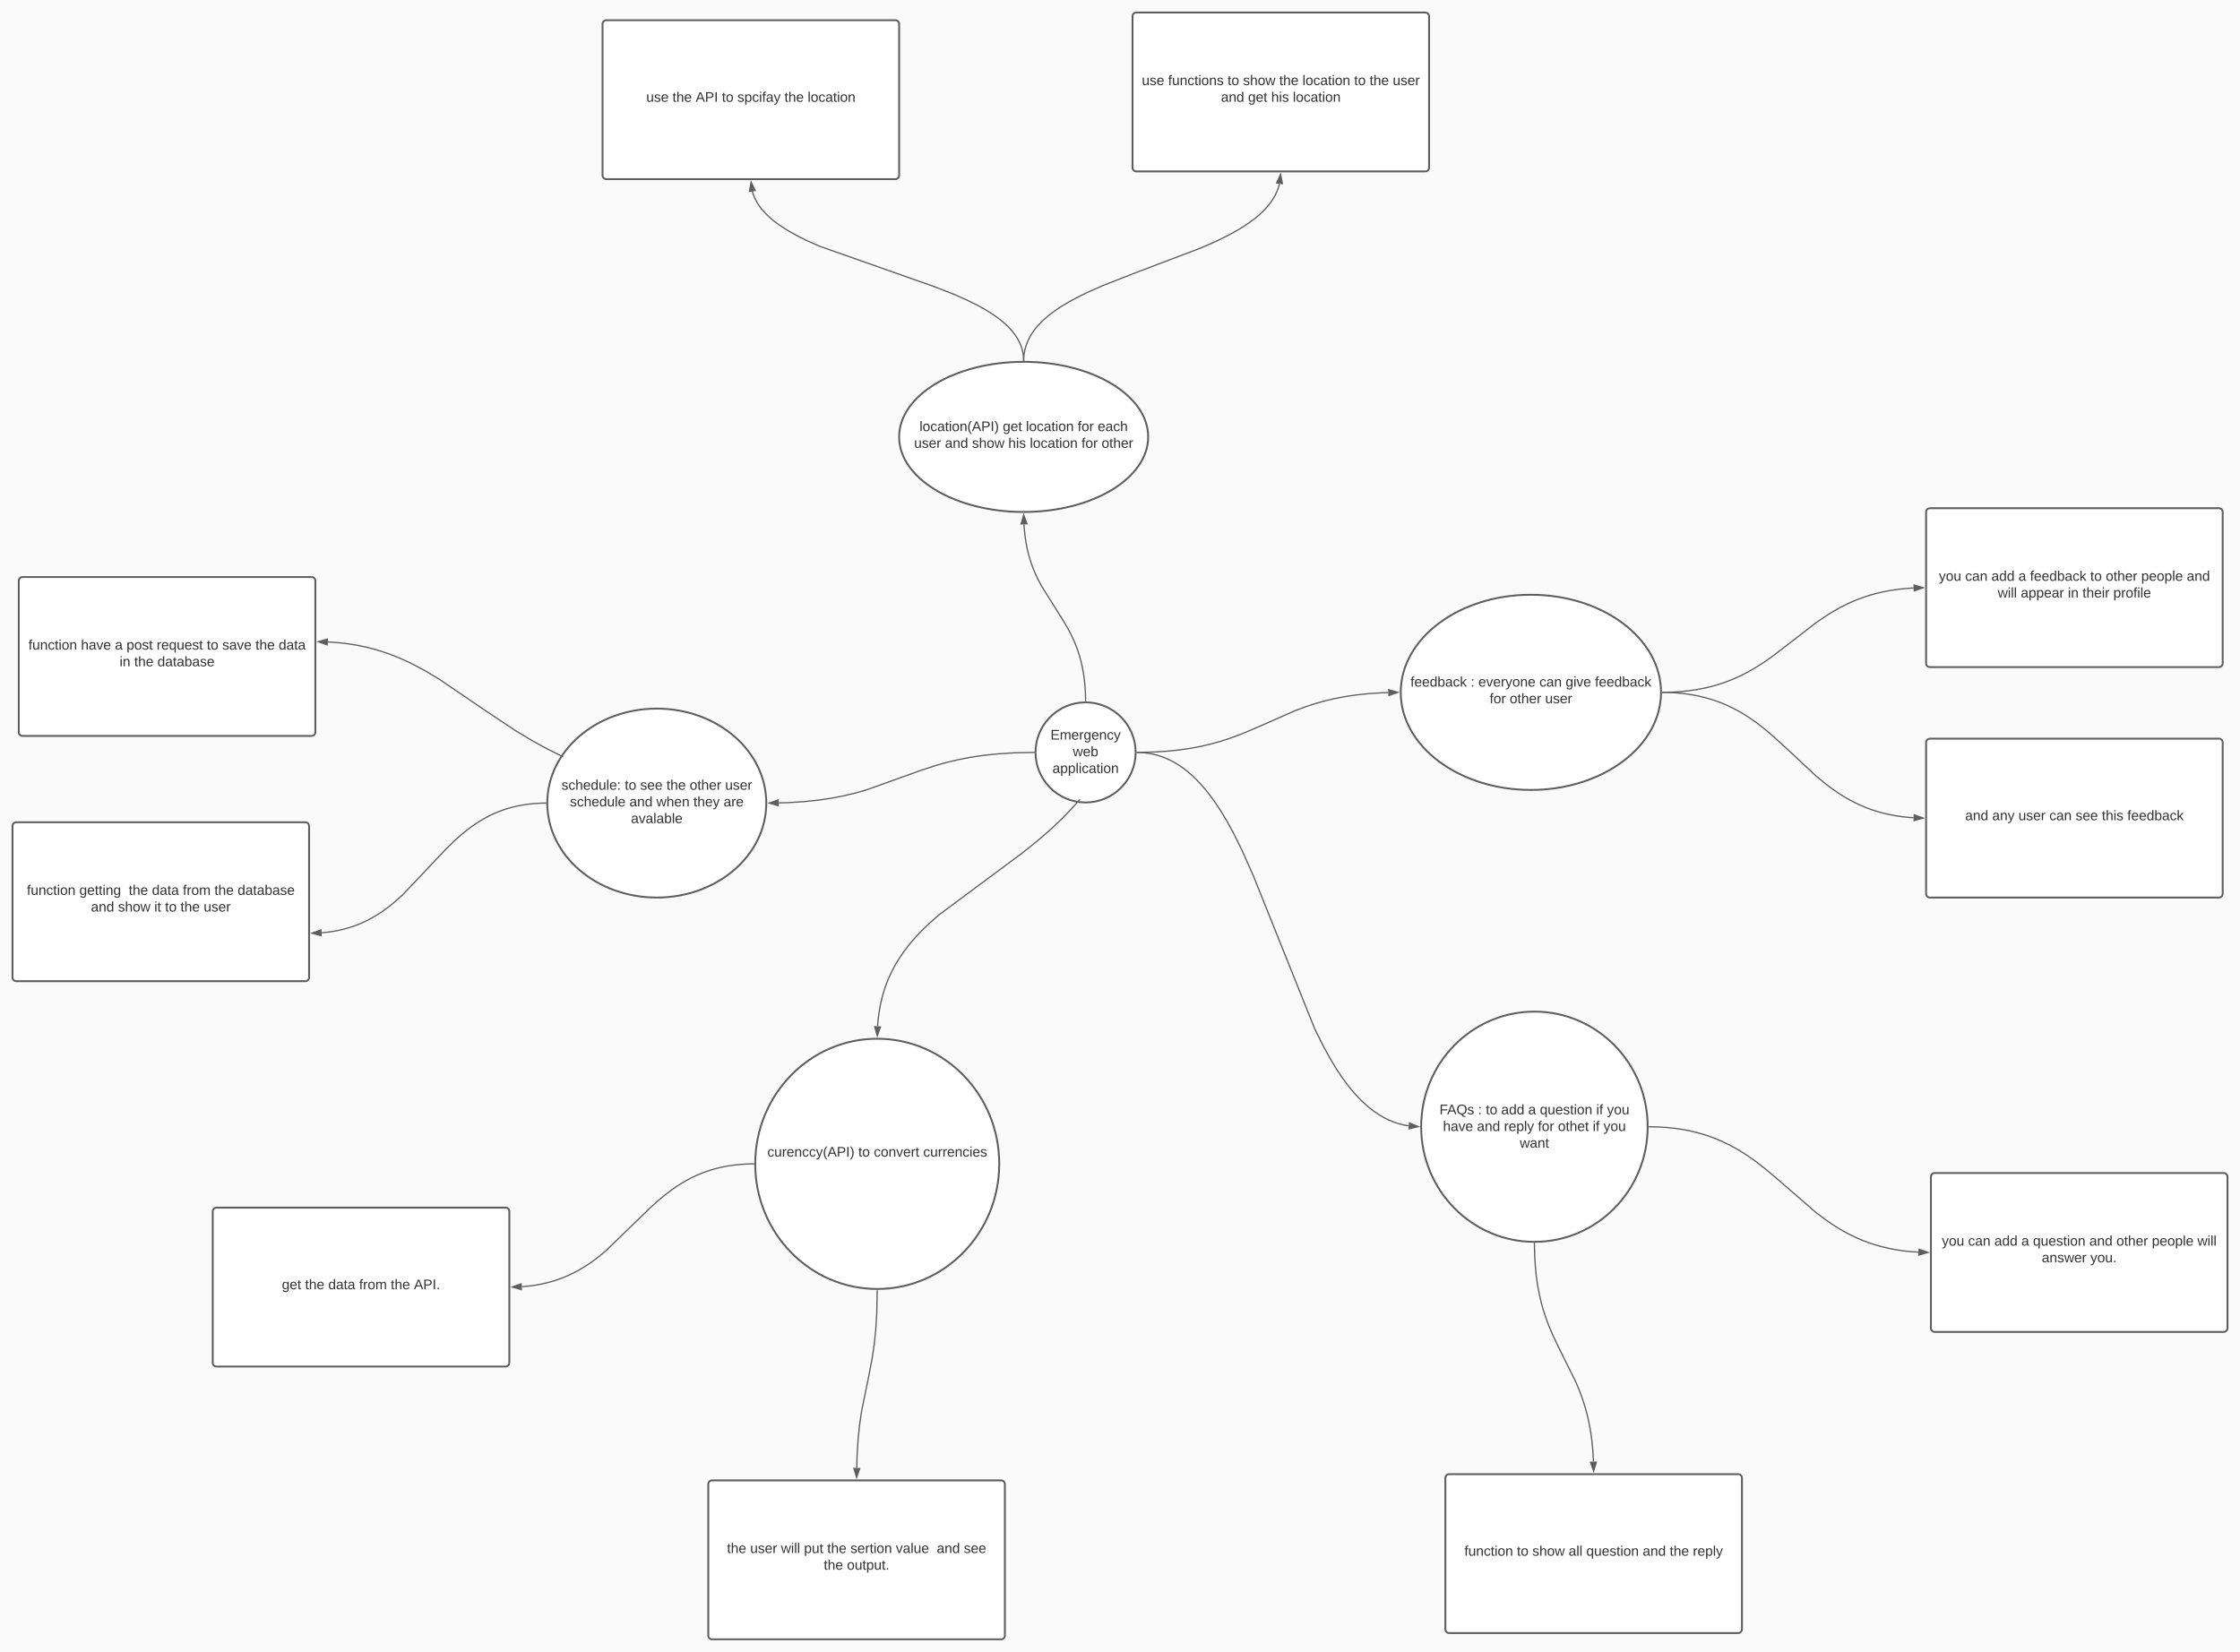 <svg xmlns="http://www.w3.org/2000/svg" xmlns:xlink="http://www.w3.org/1999/xlink" xmlns:lucid="lucid" width="3580" height="2640.33"><g transform="translate(696 671.667)" lucid:page-tab-id="0_0"><path d="M-1000-1000h4000v3000h-4000z" fill="#fafafa"/><path d="M1119 531c0 44.18-35.82 80-80 80s-80-35.82-80-80 35.82-80 80-80 80 35.82 80 80z" stroke="#5e5e5e" stroke-width="3" fill="#fff"/><use xlink:href="#a" transform="matrix(1,0,0,1,971,463) translate(11.889 47.528)"/><use xlink:href="#b" transform="matrix(1,0,0,1,971,463) translate(47.66 74.194)"/><use xlink:href="#c" transform="matrix(1,0,0,1,971,463) translate(15.006 100.861)"/><path d="M1958.67 435c0 86.16-93.13 156-208 156-114.88 0-208-69.84-208-156s93.12-156 208-156c114.87 0 208 69.84 208 156z" stroke="#5e5e5e" stroke-width="3" fill="#fff"/><use xlink:href="#d" transform="matrix(1,0,0,1,1554.667,291) translate(3.469 134.778)"/><use xlink:href="#e" transform="matrix(1,0,0,1,1554.667,291) translate(99.765 134.778)"/><use xlink:href="#f" transform="matrix(1,0,0,1,1554.667,291) translate(112.111 134.778)"/><use xlink:href="#g" transform="matrix(1,0,0,1,1554.667,291) translate(209.58 134.778)"/><use xlink:href="#h" transform="matrix(1,0,0,1,1554.667,291) translate(251.556 134.778)"/><use xlink:href="#i" transform="matrix(1,0,0,1,1554.667,291) translate(298.407 134.778)"/><use xlink:href="#j" transform="matrix(1,0,0,1,1554.667,291) translate(130.043 161.444)"/><use xlink:href="#k" transform="matrix(1,0,0,1,1554.667,291) translate(162.08 161.444)"/><use xlink:href="#l" transform="matrix(1,0,0,1,1554.667,291) translate(218.809 161.444)"/><path d="M1937.33 1129.33c0 101.62-81.03 184-181 184-99.96 0-181-82.38-181-184s81.04-184 181-184c99.97 0 181 82.38 181 184z" stroke="#5e5e5e" stroke-width="3" fill="#fff"/><use xlink:href="#m" transform="matrix(1,0,0,1,1587.333,957.333) translate(17.241 152.153)"/><use xlink:href="#e" transform="matrix(1,0,0,1,1587.333,957.333) translate(78.907 152.153)"/><use xlink:href="#n" transform="matrix(1,0,0,1,1587.333,957.333) translate(91.253 152.153)"/><use xlink:href="#o" transform="matrix(1,0,0,1,1587.333,957.333) translate(115.944 152.153)"/><use xlink:href="#p" transform="matrix(1,0,0,1,1587.333,957.333) translate(159.154 152.153)"/><use xlink:href="#q" transform="matrix(1,0,0,1,1587.333,957.333) translate(177.673 152.153)"/><use xlink:href="#r" transform="matrix(1,0,0,1,1587.333,957.333) translate(267.735 152.153)"/><use xlink:href="#s" transform="matrix(1,0,0,1,1587.333,957.333) translate(284.957 152.153)"/><use xlink:href="#t" transform="matrix(1,0,0,1,1587.333,957.333) translate(22.827 178.819)"/><use xlink:href="#u" transform="matrix(1,0,0,1,1587.333,957.333) translate(77.148 178.819)"/><use xlink:href="#v" transform="matrix(1,0,0,1,1587.333,957.333) translate(120.358 178.819)"/><use xlink:href="#j" transform="matrix(1,0,0,1,1587.333,957.333) translate(174.556 178.819)"/><use xlink:href="#w" transform="matrix(1,0,0,1,1587.333,957.333) translate(206.593 178.819)"/><use xlink:href="#r" transform="matrix(1,0,0,1,1587.333,957.333) translate(262.148 178.819)"/><use xlink:href="#s" transform="matrix(1,0,0,1,1587.333,957.333) translate(279.37 178.819)"/><use xlink:href="#x" transform="matrix(1,0,0,1,1587.333,957.333) translate(145.574 205.486)"/><path d="M1139 26.67c0 66.27-89.1 120-199 120s-199-53.73-199-120c0-66.28 89.1-120 199-120s199 53.72 199 120z" stroke="#5e5e5e" stroke-width="3" fill="#fff"/><use xlink:href="#y" transform="matrix(1,0,0,1,753,-81.333) translate(20.549 98.778)"/><use xlink:href="#z" transform="matrix(1,0,0,1,753,-81.333) translate(153.636 98.778)"/><use xlink:href="#A" transform="matrix(1,0,0,1,753,-81.333) translate(190.673 98.778)"/><use xlink:href="#j" transform="matrix(1,0,0,1,753,-81.333) translate(273.265 98.778)"/><use xlink:href="#B" transform="matrix(1,0,0,1,753,-81.333) translate(305.302 98.778)"/><use xlink:href="#C" transform="matrix(1,0,0,1,753,-81.333) translate(11.907 125.444)"/><use xlink:href="#u" transform="matrix(1,0,0,1,753,-81.333) translate(61.228 125.444)"/><use xlink:href="#D" transform="matrix(1,0,0,1,753,-81.333) translate(104.438 125.444)"/><use xlink:href="#E" transform="matrix(1,0,0,1,753,-81.333) translate(162.401 125.444)"/><use xlink:href="#A" transform="matrix(1,0,0,1,753,-81.333) translate(196.907 125.444)"/><use xlink:href="#j" transform="matrix(1,0,0,1,753,-81.333) translate(279.5 125.444)"/><use xlink:href="#F" transform="matrix(1,0,0,1,753,-81.333) translate(311.537 125.444)"/><path d="M528.67 612c0 83.4-78.35 151-175 151s-175-67.6-175-151 78.35-151 175-151 175 67.6 175 151z" stroke="#5e5e5e" stroke-width="3" fill="#fff"/><use xlink:href="#G" transform="matrix(1,0,0,1,190.667,473) translate(10.623 117.684)"/><use xlink:href="#n" transform="matrix(1,0,0,1,190.667,473) translate(111.796 117.684)"/><use xlink:href="#H" transform="matrix(1,0,0,1,190.667,473) translate(136.488 117.684)"/><use xlink:href="#I" transform="matrix(1,0,0,1,190.667,473) translate(178.463 117.684)"/><use xlink:href="#k" transform="matrix(1,0,0,1,190.667,473) translate(215.5 117.684)"/><use xlink:href="#J" transform="matrix(1,0,0,1,190.667,473) translate(272.228 117.684)"/><use xlink:href="#K" transform="matrix(1,0,0,1,190.667,473) translate(24.204 144.351)"/><use xlink:href="#u" transform="matrix(1,0,0,1,190.667,473) translate(119.204 144.351)"/><use xlink:href="#L" transform="matrix(1,0,0,1,190.667,473) translate(162.414 144.351)"/><use xlink:href="#M" transform="matrix(1,0,0,1,190.667,473) translate(221.611 144.351)"/><use xlink:href="#N" transform="matrix(1,0,0,1,190.667,473) translate(269.759 144.351)"/><use xlink:href="#O" transform="matrix(1,0,0,1,190.667,473) translate(121.704 171.017)"/><path d="M901 1188.67c0 110.45-87.3 200-195 200s-195-89.55-195-200c0-110.46 87.3-200 195-200s195 89.54 195 200z" stroke="#5e5e5e" stroke-width="3" fill="#fff"/><use xlink:href="#P" transform="matrix(1,0,0,1,523,1000.667) translate(7.29 176.403)"/><use xlink:href="#n" transform="matrix(1,0,0,1,523,1000.667) translate(152.784 176.403)"/><use xlink:href="#Q" transform="matrix(1,0,0,1,523,1000.667) translate(177.475 176.403)"/><use xlink:href="#R" transform="matrix(1,0,0,1,523,1000.667) translate(256.426 176.403)"/><use xlink:href="#S" transform="matrix(1,0,0,1,523,1000.667) translate(183 203.069)"/><path d="M1029.33 606.75l-12.56 14.16-14.8 15.35L985 652.43l-20.38 17.82-26.87 21.6L805.4 790.1l-14.8 12.96-11.6 11.06-9.6 9.95-8.2 9.22-7.12 8.72-6.28 8.4-5.6 8.2-5.03 8.06-4.55 8-4.1 8.02-3.74 8.08-3.38 8.2-3.04 8.4-2.73 8.62-2.42 8.93-2.1 9.3-1.78 9.75-1.44 10.3-1.06 10.92-.2 3.48M1029.32 606.77l.68-.77" stroke="#5e5e5e" stroke-width="2" fill="none"/><path d="M706.1 983.93l-4.14-14.4 9.27.3z" stroke="#5e5e5e" stroke-width="2" fill="#5e5e5e"/><path d="M1121.5 531.02l4.32.1 5.17.32 5.04.53 4.95.73 4.87.93 4.82 1.13 4.77 1.34 4.77 1.54 4.77 1.78 4.8 2 4.82 2.28 4.88 2.56 4.97 2.86 5.07 3.22 5.2 3.62 5.35 4.07 5.54 4.6 5.78 5.2 6.06 5.94 6.4 6.8 6.8 7.9 7.28 9.2 7.92 10.9 8.7 13.14 9.78 16.17 11.28 20.56 13.67 27.6 18.47 41.68 97.26 242.6 13.67 27.6 11.27 20.57 9.78 16.16 8.7 13.13 7.92 10.9 7.3 9.2 6.8 7.9 6.38 6.8 6.06 5.94 5.8 5.2 5.54 4.6 5.36 4.08 5.2 3.6 5.07 3.23 4.96 2.88 4.88 2.55 4.84 2.27 4.8 2.02 4.75 1.77 4.76 1.54 4.78 1.33 4.82 1.13 4.88.93 2.06.3" stroke="#5e5e5e" stroke-width="2" fill="none"/><path d="M1121.55 530.02l-.04 2-1.03-.02.03-.98V530z" fill="#5e5e5e"/><path d="M1570.6 1129.1l-14.57 3.54.7-9.25z" stroke="#5e5e5e" stroke-width="2" fill="#5e5e5e"/><path d="M1121.5 530.98l25.58-.52 22.7-1.42 19.9-2.08 17.9-2.64 16.44-3.13 15.56-3.66 15.22-4.25 15.6-5.08 17.42-6.5L1313.2 491l60.65-26.7 17.4-6.5 15.62-5.07 15.22-4.24 15.55-3.65 16.45-3.12 17.87-2.64 19.9-2.08 22.72-1.42 8.07-.16" stroke="#5e5e5e" stroke-width="2" fill="none"/><path d="M1121.55 531.98l-1.08.02.03-.98V530l1-.02z" fill="#5e5e5e"/><path d="M1537.93 435.07l-14.17 4.92-.2-9.28z" stroke="#5e5e5e" stroke-width="2" fill="#5e5e5e"/><path d="M1038.98 448.5l-.26-12.56-.76-12.12-1.15-10.98-1.47-10.08-1.8-9.37-2.06-8.86-2.36-8.45-2.66-8.22-3.02-8.12-3.46-8.22-4.04-8.58-4.94-9.43-6.7-11.58-36.26-57.8-4.94-9.45-4.04-8.58-3.46-8.2-3.02-8.13-2.67-8.22-2.37-8.46-2.07-8.84-1.8-9.38-1.47-10.08-1.16-10.97-.45-7.2" stroke="#5e5e5e" stroke-width="2" fill="none"/><path d="M1040 449.53l-.98-.03H1038l-.02-1 2-.05z" fill="#5e5e5e"/><path d="M940.1 151.4l5.1 14.1-9.28.3z" stroke="#5e5e5e" stroke-width="2" fill="#5e5e5e"/><path d="M956.5 531.02l-30.97.63-26.6 1.66-22.88 2.4-20.4 3-18.82 3.6-18.2 4.26-18.82 5.26-22.5 7.35-89.45 32-18.8 5.27-18.2 4.27-18.84 3.6-20.38 3-22.9 2.4-26.58 1.65-13.48.28" stroke="#5e5e5e" stroke-width="2" fill="none"/><path d="M957.5 530.98V532l-1 .02-.05-2 1.08-.02z" fill="#5e5e5e"/><path d="M533.4 611.93l14.17-4.92.2 9.28z" stroke="#5e5e5e" stroke-width="2" fill="#5e5e5e"/><path d="M-356 1264.67c0-3.32 2.7-6 6-6h462c3.3 0 6 2.68 6 6v242c0 3.3-2.7 6-6 6h-462c-3.3 0-6-2.7-6-6z" stroke="#5e5e5e" stroke-width="3" fill="#fff"/><g><use xlink:href="#T" transform="matrix(1,0,0,1,-344,1270.667) translate(98.519 118.403)"/><use xlink:href="#I" transform="matrix(1,0,0,1,-344,1270.667) translate(135.556 118.403)"/><use xlink:href="#U" transform="matrix(1,0,0,1,-344,1270.667) translate(172.593 118.403)"/><use xlink:href="#V" transform="matrix(1,0,0,1,-344,1270.667) translate(221.975 118.403)"/><use xlink:href="#I" transform="matrix(1,0,0,1,-344,1270.667) translate(272.469 118.403)"/><use xlink:href="#W" transform="matrix(1,0,0,1,-344,1270.667) translate(309.506 118.403)"/></g><path d="M2390 1209.33c0-3.3 2.7-6 6-6h462c3.3 0 6 2.7 6 6v242c0 3.32-2.7 6-6 6h-462c-3.3 0-6-2.68-6-6z" stroke="#5e5e5e" stroke-width="3" fill="#fff"/><g><use xlink:href="#X" transform="matrix(1,0,0,1,2402,1215.333) translate(5.463 104.028)"/><use xlink:href="#g" transform="matrix(1,0,0,1,2402,1215.333) translate(47.438 104.028)"/><use xlink:href="#o" transform="matrix(1,0,0,1,2402,1215.333) translate(89.414 104.028)"/><use xlink:href="#p" transform="matrix(1,0,0,1,2402,1215.333) translate(132.623 104.028)"/><use xlink:href="#q" transform="matrix(1,0,0,1,2402,1215.333) translate(151.142 104.028)"/><use xlink:href="#u" transform="matrix(1,0,0,1,2402,1215.333) translate(241.204 104.028)"/><use xlink:href="#k" transform="matrix(1,0,0,1,2402,1215.333) translate(284.414 104.028)"/><use xlink:href="#Y" transform="matrix(1,0,0,1,2402,1215.333) translate(341.142 104.028)"/><use xlink:href="#Z" transform="matrix(1,0,0,1,2402,1215.333) translate(413.92 104.028)"/><use xlink:href="#aa" transform="matrix(1,0,0,1,2402,1215.333) translate(165.185 130.694)"/><use xlink:href="#ab" transform="matrix(1,0,0,1,2402,1215.333) translate(242.84 130.694)"/></g><path d="M1614 1690.67c0-3.32 2.7-6 6-6h462c3.3 0 6 2.68 6 6v242c0 3.3-2.7 6-6 6h-462c-3.3 0-6-2.7-6-6z" stroke="#5e5e5e" stroke-width="3" fill="#fff"/><g><use xlink:href="#ac" transform="matrix(1,0,0,1,1626,1696.667) translate(18.426 118.403)"/><use xlink:href="#n" transform="matrix(1,0,0,1,1626,1696.667) translate(102.315 118.403)"/><use xlink:href="#D" transform="matrix(1,0,0,1,1626,1696.667) translate(127.006 118.403)"/><use xlink:href="#ad" transform="matrix(1,0,0,1,1626,1696.667) translate(184.969 118.403)"/><use xlink:href="#q" transform="matrix(1,0,0,1,1626,1696.667) translate(213.241 118.403)"/><use xlink:href="#u" transform="matrix(1,0,0,1,1626,1696.667) translate(303.302 118.403)"/><use xlink:href="#I" transform="matrix(1,0,0,1,1626,1696.667) translate(346.512 118.403)"/><use xlink:href="#ae" transform="matrix(1,0,0,1,1626,1696.667) translate(383.549 118.403)"/></g><path d="M436 1700.67c0-3.32 2.7-6 6-6h462c3.3 0 6 2.68 6 6v242c0 3.3-2.7 6-6 6H442c-3.3 0-6-2.7-6-6z" stroke="#5e5e5e" stroke-width="3" fill="#fff"/><g><use xlink:href="#af" transform="matrix(1,0,0,1,448,1706.667) translate(17.84 104.028)"/><use xlink:href="#C" transform="matrix(1,0,0,1,448,1706.667) translate(54.877 104.028)"/><use xlink:href="#ag" transform="matrix(1,0,0,1,448,1706.667) translate(104.198 104.028)"/><use xlink:href="#ah" transform="matrix(1,0,0,1,448,1706.667) translate(140.988 104.028)"/><use xlink:href="#I" transform="matrix(1,0,0,1,448,1706.667) translate(178.025 104.028)"/><use xlink:href="#ai" transform="matrix(1,0,0,1,448,1706.667) translate(215.062 104.028)"/><use xlink:href="#aj" transform="matrix(1,0,0,1,448,1706.667) translate(287.778 104.028)"/><use xlink:href="#u" transform="matrix(1,0,0,1,448,1706.667) translate(353.148 104.028)"/><use xlink:href="#ak" transform="matrix(1,0,0,1,448,1706.667) translate(396.358 104.028)"/><use xlink:href="#I" transform="matrix(1,0,0,1,448,1706.667) translate(172.531 130.694)"/><use xlink:href="#al" transform="matrix(1,0,0,1,448,1706.667) translate(209.568 130.694)"/></g><path d="M1114-645.67c0-3.3 2.7-6 6-6h462c3.3 0 6 2.7 6 6v242c0 3.32-2.7 6-6 6h-462c-3.3 0-6-2.68-6-6z" stroke="#5e5e5e" stroke-width="3" fill="#fff"/><g><use xlink:href="#am" transform="matrix(1,0,0,1,1126,-639.667) translate(2.932 104.028)"/><use xlink:href="#an" transform="matrix(1,0,0,1,1126,-639.667) translate(44.907 104.028)"/><use xlink:href="#n" transform="matrix(1,0,0,1,1126,-639.667) translate(139.907 104.028)"/><use xlink:href="#D" transform="matrix(1,0,0,1,1126,-639.667) translate(164.599 104.028)"/><use xlink:href="#I" transform="matrix(1,0,0,1,1126,-639.667) translate(222.562 104.028)"/><use xlink:href="#A" transform="matrix(1,0,0,1,1126,-639.667) translate(259.599 104.028)"/><use xlink:href="#n" transform="matrix(1,0,0,1,1126,-639.667) translate(342.191 104.028)"/><use xlink:href="#I" transform="matrix(1,0,0,1,1126,-639.667) translate(366.883 104.028)"/><use xlink:href="#J" transform="matrix(1,0,0,1,1126,-639.667) translate(403.92 104.028)"/><use xlink:href="#u" transform="matrix(1,0,0,1,1126,-639.667) translate(129.414 130.694)"/><use xlink:href="#z" transform="matrix(1,0,0,1,1126,-639.667) translate(172.623 130.694)"/><use xlink:href="#E" transform="matrix(1,0,0,1,1126,-639.667) translate(209.66 130.694)"/><use xlink:href="#ao" transform="matrix(1,0,0,1,1126,-639.667) translate(244.167 130.694)"/></g><path d="M267-633.33c0-3.32 2.7-6 6-6h462c3.3 0 6 2.68 6 6v242c0 3.3-2.7 6-6 6H273c-3.3 0-6-2.7-6-6z" stroke="#5e5e5e" stroke-width="3" fill="#fff"/><g><use xlink:href="#am" transform="matrix(1,0,0,1,279,-627.333) translate(57.809 118.403)"/><use xlink:href="#I" transform="matrix(1,0,0,1,279,-627.333) translate(99.784 118.403)"/><use xlink:href="#ap" transform="matrix(1,0,0,1,279,-627.333) translate(136.821 118.403)"/><use xlink:href="#n" transform="matrix(1,0,0,1,279,-627.333) translate(178.796 118.403)"/><use xlink:href="#aq" transform="matrix(1,0,0,1,279,-627.333) translate(203.488 118.403)"/><use xlink:href="#I" transform="matrix(1,0,0,1,279,-627.333) translate(278.735 118.403)"/><use xlink:href="#ao" transform="matrix(1,0,0,1,279,-627.333) translate(315.772 118.403)"/></g><path d="M2382.33 515c0-3.3 2.7-6 6-6h462c3.32 0 6 2.7 6 6v242c0 3.3-2.68 6-6 6h-462c-3.3 0-6-2.7-6-6z" stroke="#5e5e5e" stroke-width="3" fill="#fff"/><g><use xlink:href="#ar" transform="matrix(1,0,0,1,2394.333,521) translate(50.37 118.403)"/><use xlink:href="#as" transform="matrix(1,0,0,1,2394.333,521) translate(93.58 118.403)"/><use xlink:href="#C" transform="matrix(1,0,0,1,2394.333,521) translate(135.556 118.403)"/><use xlink:href="#g" transform="matrix(1,0,0,1,2394.333,521) translate(184.877 118.403)"/><use xlink:href="#H" transform="matrix(1,0,0,1,2394.333,521) translate(226.852 118.403)"/><use xlink:href="#at" transform="matrix(1,0,0,1,2394.333,521) translate(268.827 118.403)"/><use xlink:href="#au" transform="matrix(1,0,0,1,2394.333,521) translate(309.506 118.403)"/></g><path d="M2382.33 146.67c0-3.32 2.7-6 6-6h462c3.32 0 6 2.68 6 6v242c0 3.3-2.68 6-6 6h-462c-3.3 0-6-2.7-6-6z" stroke="#5e5e5e" stroke-width="3" fill="#fff"/><g><use xlink:href="#X" transform="matrix(1,0,0,1,2394.333,152.667) translate(8.395 104.028)"/><use xlink:href="#g" transform="matrix(1,0,0,1,2394.333,152.667) translate(50.37 104.028)"/><use xlink:href="#o" transform="matrix(1,0,0,1,2394.333,152.667) translate(92.346 104.028)"/><use xlink:href="#p" transform="matrix(1,0,0,1,2394.333,152.667) translate(135.556 104.028)"/><use xlink:href="#av" transform="matrix(1,0,0,1,2394.333,152.667) translate(154.074 104.028)"/><use xlink:href="#n" transform="matrix(1,0,0,1,2394.333,152.667) translate(250.37 104.028)"/><use xlink:href="#k" transform="matrix(1,0,0,1,2394.333,152.667) translate(275.062 104.028)"/><use xlink:href="#Y" transform="matrix(1,0,0,1,2394.333,152.667) translate(331.79 104.028)"/><use xlink:href="#aw" transform="matrix(1,0,0,1,2394.333,152.667) translate(404.568 104.028)"/><use xlink:href="#ag" transform="matrix(1,0,0,1,2394.333,152.667) translate(102.5 130.694)"/><use xlink:href="#ax" transform="matrix(1,0,0,1,2394.333,152.667) translate(139.29 130.694)"/><use xlink:href="#ay" transform="matrix(1,0,0,1,2394.333,152.667) translate(214.537 130.694)"/><use xlink:href="#az" transform="matrix(1,0,0,1,2394.333,152.667) translate(237.932 130.694)"/><use xlink:href="#aA" transform="matrix(1,0,0,1,2394.333,152.667) translate(287.191 130.694)"/></g><path d="M-676 648.67c0-3.32 2.7-6 6-6h462c3.3 0 6 2.68 6 6v242c0 3.3-2.7 6-6 6h-462c-3.3 0-6-2.7-6-6z" stroke="#5e5e5e" stroke-width="3" fill="#fff"/><g><use xlink:href="#ac" transform="matrix(1,0,0,1,-664,654.667) translate(10.926 104.028)"/><use xlink:href="#aB" transform="matrix(1,0,0,1,-664,654.667) translate(94.815 104.028)"/><use xlink:href="#I" transform="matrix(1,0,0,1,-664,654.667) translate(173.765 104.028)"/><use xlink:href="#U" transform="matrix(1,0,0,1,-664,654.667) translate(210.802 104.028)"/><use xlink:href="#V" transform="matrix(1,0,0,1,-664,654.667) translate(260.185 104.028)"/><use xlink:href="#I" transform="matrix(1,0,0,1,-664,654.667) translate(310.679 104.028)"/><use xlink:href="#aC" transform="matrix(1,0,0,1,-664,654.667) translate(347.716 104.028)"/><use xlink:href="#u" transform="matrix(1,0,0,1,-664,654.667) translate(113.364 130.694)"/><use xlink:href="#D" transform="matrix(1,0,0,1,-664,654.667) translate(156.574 130.694)"/><use xlink:href="#aD" transform="matrix(1,0,0,1,-664,654.667) translate(214.537 130.694)"/><use xlink:href="#n" transform="matrix(1,0,0,1,-664,654.667) translate(231.759 130.694)"/><use xlink:href="#I" transform="matrix(1,0,0,1,-664,654.667) translate(256.451 130.694)"/><use xlink:href="#J" transform="matrix(1,0,0,1,-664,654.667) translate(293.488 130.694)"/></g><path d="M-666 256.67c0-3.32 2.7-6 6-6h462c3.3 0 6 2.68 6 6v242c0 3.3-2.7 6-6 6h-462c-3.3 0-6-2.7-6-6z" stroke="#5e5e5e" stroke-width="3" fill="#fff"/><g><use xlink:href="#ac" transform="matrix(1,0,0,1,-654,262.667) translate(3.457 104.028)"/><use xlink:href="#t" transform="matrix(1,0,0,1,-654,262.667) translate(87.346 104.028)"/><use xlink:href="#p" transform="matrix(1,0,0,1,-654,262.667) translate(141.667 104.028)"/><use xlink:href="#aE" transform="matrix(1,0,0,1,-654,262.667) translate(160.185 104.028)"/><use xlink:href="#aF" transform="matrix(1,0,0,1,-654,262.667) translate(208.333 104.028)"/><use xlink:href="#n" transform="matrix(1,0,0,1,-654,262.667) translate(288.519 104.028)"/><use xlink:href="#aG" transform="matrix(1,0,0,1,-654,262.667) translate(313.21 104.028)"/><use xlink:href="#I" transform="matrix(1,0,0,1,-654,262.667) translate(366.296 104.028)"/><use xlink:href="#aH" transform="matrix(1,0,0,1,-654,262.667) translate(403.333 104.028)"/><use xlink:href="#ay" transform="matrix(1,0,0,1,-654,262.667) translate(149.105 130.694)"/><use xlink:href="#I" transform="matrix(1,0,0,1,-654,262.667) translate(172.5 130.694)"/><use xlink:href="#aI" transform="matrix(1,0,0,1,-654,262.667) translate(209.537 130.694)"/></g><path d="M203.1 537.56l-22.8-11.23-24.9-13.6-28.32-17.04-43.5-28.9L6.6 414.4l-20.87-12.57-16.8-9.17-14.83-7.3-13.75-6.08-13.14-5.15-12.83-4.43-12.76-3.8-12.87-3.27-13.16-2.75-13.6-2.25-14.24-1.74-15.04-1.22-4.7-.18M203.08 537.54l.92.46" stroke="#5e5e5e" stroke-width="2" fill="none"/><path d="M-187.27 354.1l14.4-4.26-.26 9.26z" stroke="#5e5e5e" stroke-width="2" fill="#5e5e5e"/><path d="M176.16 612.02l-9.38.2-9.7.6-9.12.96-8.64 1.28-8.24 1.57-7.9 1.85-7.65 2.13-7.43 2.43-7.3 2.7-7.17 3.03-7.15 3.36-7.17 3.75-7.25 4.2-7.45 4.72-7.74 5.38-8.23 6.25-8.98 7.44-10.3 9.3-13.13 12.87-68.9 72.8-10.3 9.3-9 7.43-8.2 6.25-7.76 5.4-7.44 4.7-7.27 4.2-7.17 3.76-7.14 3.36-7.2 3.02-7.27 2.7-7.43 2.43-7.65 2.12-7.9 1.85-8.25 1.57-8.64 1.28-9.1.96-1.62.1" stroke="#5e5e5e" stroke-width="2" fill="none"/><path d="M177.17 612v1l-1 .02-.06-2 1.1-.02z" fill="#5e5e5e"/><path d="M-197.27 819.87l14.08-5.2.37 9.28z" stroke="#5e5e5e" stroke-width="2" fill="#5e5e5e"/><path d="M1961.17 434.98l14.8-.3 14.38-.9 13.23-1.4 12.3-1.8 11.54-2.2 10.94-2.57 10.48-2.92 10.15-3.3 9.93-3.7 9.86-4.14 9.94-4.68 10.23-5.35 10.83-6.25 12-7.63 14.6-10.17 27.3-20.9 40.9-31.73 14.6-10.17 12-7.63 10.83-6.26 10.23-5.35 9.95-4.67 9.87-4.15 9.94-3.7 10.16-3.3 10.48-2.92 10.94-2.57 11.55-2.2 12.3-1.82 13.22-1.4 11.7-.72" stroke="#5e5e5e" stroke-width="2" fill="none"/><path d="M1961.22 435.98l-1.07.02.02-1v-1l1-.02z" fill="#5e5e5e"/><path d="M2377.6 267.75l-14.14 5.02-.25-9.27z" stroke="#5e5e5e" stroke-width="2" fill="#5e5e5e"/><path d="M1961.17 435.02l12.26.25 12.26.77 11.4 1.2 10.75 1.58 10.16 1.94 9.72 2.28 9.34 2.6 9.06 2.95 8.86 3.28 8.74 3.68 8.72 4.1 8.8 4.6 9 5.2 9.37 5.96 10.05 6.98 11.18 8.5 13.5 11.2 21.4 19.36 50.93 47.45 13.5 11.2 11.2 8.5 10.03 6.98 9.37 5.96 9 5.2 8.8 4.6 8.7 4.1 8.75 3.68 8.86 3.3 9.06 2.93 9.34 2.6 9.7 2.3 10.17 1.93 10.74 1.58 11.4 1.2 7.04.44" stroke="#5e5e5e" stroke-width="2" fill="none"/><path d="M1961.22 434.02l-.04 2-1.03-.02.02-1v-1z" fill="#5e5e5e"/><path d="M2377.6 635.9l-14.4 4.16.3-9.26z" stroke="#5e5e5e" stroke-width="2" fill="#5e5e5e"/><path d="M940.02-95.84l.05-2.42.2-3.33.35-3.24.48-3.2.6-3.15.73-3.1.86-3.1 1-3.1 1.14-3.08 1.3-3.1 1.48-3.13 1.66-3.18 1.86-3.23 2.1-3.3 2.35-3.38 2.64-3.5 3-3.6 3.38-3.77 3.87-3.94 4.42-4.16 5.13-4.42 6-4.75 7.1-5.14 8.5-5.65 10.45-6.32 13.2-7.24 17.5-8.66 25.4-11.27 52.77-20.65 104.63-39.74 25.4-11.26 17.5-8.66 13.2-7.24 10.45-6.32 8.5-5.65 7.1-5.14 6-4.75 5.13-4.42 4.43-4.17 3.88-3.95 3.4-3.77 2.98-3.6 2.65-3.5 2.36-3.38 2.1-3.3 1.86-3.22 1.66-3.17 1.47-3.12 1.3-3.1 1.16-3.1 1-3.08.87-3.1.27-1.14" stroke="#5e5e5e" stroke-width="2" fill="none"/><path d="M941.02-95.84L941-94.8l-1-.03h-1l.02-1.05z" fill="#5e5e5e"/><path d="M1350.62-392.95l2.94 14.7-9.2-1.08z" stroke="#5e5e5e" stroke-width="2" fill="#5e5e5e"/><path d="M939.98-95.84l-.04-1.97-.18-2.9-.3-2.85-.42-2.8-.52-2.76-.65-2.75-.76-2.73-.88-2.73-1-2.75-1.17-2.75-1.3-2.8-1.5-2.82-1.66-2.88-1.88-2.94-2.1-3.03-2.38-3.13-2.7-3.25-3.04-3.4-3.5-3.54-3.98-3.74-4.63-4-5.4-4.26-6.37-4.62-7.6-5.05-9.28-5.6-11.55-6.35-14.9-7.37-20.3-9-31.12-12.26L614-278.06l-20.3-9-14.9-7.4-11.55-6.33-9.27-5.6-7.6-5.04-6.38-4.62-5.4-4.28-4.62-3.98-4-3.75-3.48-3.56-3.05-3.4-2.7-3.23-2.36-3.13-2.12-3.02-1.87-2.95-1.66-2.88-1.48-2.83-1.3-2.78-1.17-2.76-1.02-2.73-.9-2.73-.4-1.48" stroke="#5e5e5e" stroke-width="2" fill="none"/><path d="M941-94.8l-1-.03h-1l-.02-1 2-.05z" fill="#5e5e5e"/><path d="M504.43-380.63l6.5 13.52-9.17 1.23z" stroke="#5e5e5e" stroke-width="2" fill="#5e5e5e"/><path d="M1939.84 1129.35l14.1.3 13.9.87 12.9 1.35 12.05 1.78 11.38 2.17 10.85 2.54 10.4 2.9 10.1 3.3 9.87 3.66 9.76 4.1 9.74 4.6 9.9 5.16 10.2 5.9 10.77 6.84 11.83 8.23 13.9 10.57 19.72 16.38 64.62 56.05 13.9 10.57 11.82 8.23 10.8 6.85 10.2 5.9 9.87 5.16 9.75 4.6 9.75 4.1 9.87 3.66 10.1 3.28 10.4 2.9 10.85 2.55 11.4 2.17 12.06 1.78 12.9 1.35 10.5.66" stroke="#5e5e5e" stroke-width="2" fill="none"/><path d="M1939.9 1128.35l-.06 2-1.03-.02.03-1v-1z" fill="#5e5e5e"/><path d="M2385.27 1330.24l-14.4 4.23.27-9.27z" stroke="#5e5e5e" stroke-width="2" fill="#5e5e5e"/><path d="M1756.35 1315.84l.4 19.85 1.14 18.1 1.67 16.04 2.14 14.5 2.56 13.4 2.95 12.58 3.4 12.16 3.93 12.07 4.67 12.54 5.9 14.03 9.25 19.53 27.87 56.2 5.92 14.05 4.66 12.55 3.93 12.07 3.4 12.16 2.94 12.6 2.55 13.37 2.14 14.5 1.68 16.06 1.13 18.1.05 2.37" stroke="#5e5e5e" stroke-width="2" fill="none"/><path d="M1756.33 1314.83h1l.02 1-2 .05-.02-1.07z" fill="#5e5e5e"/><path d="M1850.93 1679.93l-4.92-14.17 9.28-.2z" stroke="#5e5e5e" stroke-width="2" fill="#5e5e5e"/><path d="M508.5 1188.7l-10.66.2-10.82.7-10.12 1.05-9.54 1.4-9.06 1.73-8.66 2.03-8.36 2.35-8.1 2.63-7.94 2.95-7.83 3.3-7.78 3.66-7.85 4.1-7.98 4.6-8.27 5.25-8.7 6.06-9.47 7.2-10.82 8.96-13.76 12.42-70.32 68.2-10.82 8.96-9.46 7.2-8.7 6.05-8.27 5.23-7.97 4.6-7.85 4.1-7.8 3.68-7.82 3.3-7.93 2.95-8.1 2.64-8.37 2.32-8.66 2.03-9.06 1.73-9.54 1.4-10.12 1.07-4 .25" stroke="#5e5e5e" stroke-width="2" fill="none"/><path d="M509.5 1188.66v1l-1 .03-.05-2 1.07-.03z" fill="#5e5e5e"/><path d="M122.73 1385.55l14.1-5.15.33 9.27z" stroke="#5e5e5e" stroke-width="2" fill="#5e5e5e"/><path d="M705.98 1391.17l-.7 35.88-1.73 27.76-2.42 23.1-3.22 21.78-5.67 29.37-11.14 54.6-3.23 21.8-2.42 23.07-1.72 27.76-.36 18.4" stroke="#5e5e5e" stroke-width="2" fill="none"/><path d="M706 1390.17h1l-.02 1.05-2-.04.02-1.03z" fill="#5e5e5e"/><path d="M673.06 1689.93l-4.35-14.35 9.28.18z" stroke="#5e5e5e" stroke-width="2" fill="#5e5e5e"/><defs><path fill="#333" d="M30 0v-248h187v28H63v79h144v27H63v87h162V0H30" id="aJ"/><path fill="#333" d="M210-169c-67 3-38 105-44 169h-31v-121c0-29-5-50-35-48C34-165 62-65 56 0H25l-1-190h30c1 10-1 24 2 32 10-44 99-50 107 0 11-21 27-35 58-36 85-2 47 119 55 194h-31v-121c0-29-5-49-35-48" id="aK"/><path fill="#333" d="M100-194c63 0 86 42 84 106H49c0 40 14 67 53 68 26 1 43-12 49-29l28 8c-11 28-37 45-77 45C44 4 14-33 15-96c1-61 26-98 85-98zm52 81c6-60-76-77-97-28-3 7-6 17-6 28h103" id="aL"/><path fill="#333" d="M114-163C36-179 61-72 57 0H25l-1-190h30c1 12-1 29 2 39 6-27 23-49 58-41v29" id="aM"/><path fill="#333" d="M177-190C167-65 218 103 67 71c-23-6-38-20-44-43l32-5c15 47 100 32 89-28v-30C133-14 115 1 83 1 29 1 15-40 15-95c0-56 16-97 71-98 29-1 48 16 59 35 1-10 0-23 2-32h30zM94-22c36 0 50-32 50-73 0-42-14-75-50-75-39 0-46 34-46 75s6 73 46 73" id="aN"/><path fill="#333" d="M117-194c89-4 53 116 60 194h-32v-121c0-31-8-49-39-48C34-167 62-67 57 0H25l-1-190h30c1 10-1 24 2 32 11-22 29-35 61-36" id="aO"/><path fill="#333" d="M96-169c-40 0-48 33-48 73s9 75 48 75c24 0 41-14 43-38l32 2c-6 37-31 61-74 61-59 0-76-41-82-99-10-93 101-131 147-64 4 7 5 14 7 22l-32 3c-4-21-16-35-41-35" id="aP"/><path fill="#333" d="M179-190L93 31C79 59 56 82 12 73V49c39 6 53-20 64-50L1-190h34L92-34l54-156h33" id="aQ"/><g id="a"><use transform="matrix(0.062,0,0,0.062,0,0)" xlink:href="#aJ"/><use transform="matrix(0.062,0,0,0.062,14.815,0)" xlink:href="#aK"/><use transform="matrix(0.062,0,0,0.062,33.272,0)" xlink:href="#aL"/><use transform="matrix(0.062,0,0,0.062,45.617,0)" xlink:href="#aM"/><use transform="matrix(0.062,0,0,0.062,52.963,0)" xlink:href="#aN"/><use transform="matrix(0.062,0,0,0.062,65.309,0)" xlink:href="#aL"/><use transform="matrix(0.062,0,0,0.062,77.654,0)" xlink:href="#aO"/><use transform="matrix(0.062,0,0,0.062,90,0)" xlink:href="#aP"/><use transform="matrix(0.062,0,0,0.062,101.111,0)" xlink:href="#aQ"/></g><path fill="#333" d="M206 0h-36l-40-164L89 0H53L-1-190h32L70-26l43-164h34l41 164 42-164h31" id="aR"/><path fill="#333" d="M115-194c53 0 69 39 70 98 0 66-23 100-70 100C84 3 66-7 56-30L54 0H23l1-261h32v101c10-23 28-34 59-34zm-8 174c40 0 45-34 45-75 0-40-5-75-45-74-42 0-51 32-51 76 0 43 10 73 51 73" id="aS"/><g id="b"><use transform="matrix(0.062,0,0,0.062,0,0)" xlink:href="#aR"/><use transform="matrix(0.062,0,0,0.062,15.988,0)" xlink:href="#aL"/><use transform="matrix(0.062,0,0,0.062,28.333,0)" xlink:href="#aS"/></g><path fill="#333" d="M141-36C126-15 110 5 73 4 37 3 15-17 15-53c-1-64 63-63 125-63 3-35-9-54-41-54-24 1-41 7-42 31l-33-3c5-37 33-52 76-52 45 0 72 20 72 64v82c-1 20 7 32 28 27v20c-31 9-61-2-59-35zM48-53c0 20 12 33 32 33 41-3 63-29 60-74-43 2-92-5-92 41" id="aT"/><path fill="#333" d="M115-194c55 1 70 41 70 98S169 2 115 4C84 4 66-9 55-30l1 105H24l-1-265h31l2 30c10-21 28-34 59-34zm-8 174c40 0 45-34 45-75s-6-73-45-74c-42 0-51 32-51 76 0 43 10 73 51 73" id="aU"/><path fill="#333" d="M24 0v-261h32V0H24" id="aV"/><path fill="#333" d="M24-231v-30h32v30H24zM24 0v-190h32V0H24" id="aW"/><path fill="#333" d="M59-47c-2 24 18 29 38 22v24C64 9 27 4 27-40v-127H5v-23h24l9-43h21v43h35v23H59v120" id="aX"/><path fill="#333" d="M100-194c62-1 85 37 85 99 1 63-27 99-86 99S16-35 15-95c0-66 28-99 85-99zM99-20c44 1 53-31 53-75 0-43-8-75-51-75s-53 32-53 75 10 74 51 75" id="aY"/><g id="c"><use transform="matrix(0.062,0,0,0.062,0,0)" xlink:href="#aT"/><use transform="matrix(0.062,0,0,0.062,12.346,0)" xlink:href="#aU"/><use transform="matrix(0.062,0,0,0.062,24.691,0)" xlink:href="#aU"/><use transform="matrix(0.062,0,0,0.062,37.037,0)" xlink:href="#aV"/><use transform="matrix(0.062,0,0,0.062,41.914,0)" xlink:href="#aW"/><use transform="matrix(0.062,0,0,0.062,46.79,0)" xlink:href="#aP"/><use transform="matrix(0.062,0,0,0.062,57.901,0)" xlink:href="#aT"/><use transform="matrix(0.062,0,0,0.062,70.247,0)" xlink:href="#aX"/><use transform="matrix(0.062,0,0,0.062,76.42,0)" xlink:href="#aW"/><use transform="matrix(0.062,0,0,0.062,81.296,0)" xlink:href="#aY"/><use transform="matrix(0.062,0,0,0.062,93.642,0)" xlink:href="#aO"/></g><path fill="#333" d="M101-234c-31-9-42 10-38 44h38v23H63V0H32v-167H5v-23h27c-7-52 17-82 69-68v24" id="aZ"/><path fill="#333" d="M85-194c31 0 48 13 60 33l-1-100h32l1 261h-30c-2-10 0-23-3-31C134-8 116 4 85 4 32 4 16-35 15-94c0-66 23-100 70-100zm9 24c-40 0-46 34-46 75 0 40 6 74 45 74 42 0 51-32 51-76 0-42-9-74-50-73" id="ba"/><path fill="#333" d="M143 0L79-87 56-68V0H24v-261h32v163l83-92h37l-77 82L181 0h-38" id="bb"/><g id="d"><use transform="matrix(0.062,0,0,0.062,0,0)" xlink:href="#aZ"/><use transform="matrix(0.062,0,0,0.062,6.173,0)" xlink:href="#aL"/><use transform="matrix(0.062,0,0,0.062,18.519,0)" xlink:href="#aL"/><use transform="matrix(0.062,0,0,0.062,30.864,0)" xlink:href="#ba"/><use transform="matrix(0.062,0,0,0.062,43.21,0)" xlink:href="#aS"/><use transform="matrix(0.062,0,0,0.062,55.556,0)" xlink:href="#aT"/><use transform="matrix(0.062,0,0,0.062,67.901,0)" xlink:href="#aP"/><use transform="matrix(0.062,0,0,0.062,79.012,0)" xlink:href="#bb"/></g><path fill="#333" d="M33-154v-36h34v36H33zM33 0v-36h34V0H33" id="bc"/><use transform="matrix(0.062,0,0,0.062,0,0)" xlink:href="#bc" id="e"/><path fill="#333" d="M108 0H70L1-190h34L89-25l56-165h34" id="bd"/><g id="f"><use transform="matrix(0.062,0,0,0.062,0,0)" xlink:href="#aL"/><use transform="matrix(0.062,0,0,0.062,12.346,0)" xlink:href="#bd"/><use transform="matrix(0.062,0,0,0.062,23.457,0)" xlink:href="#aL"/><use transform="matrix(0.062,0,0,0.062,35.802,0)" xlink:href="#aM"/><use transform="matrix(0.062,0,0,0.062,43.148,0)" xlink:href="#aQ"/><use transform="matrix(0.062,0,0,0.062,54.259,0)" xlink:href="#aY"/><use transform="matrix(0.062,0,0,0.062,66.605,0)" xlink:href="#aO"/><use transform="matrix(0.062,0,0,0.062,78.951,0)" xlink:href="#aL"/></g><g id="g"><use transform="matrix(0.062,0,0,0.062,0,0)" xlink:href="#aP"/><use transform="matrix(0.062,0,0,0.062,11.111,0)" xlink:href="#aT"/><use transform="matrix(0.062,0,0,0.062,23.457,0)" xlink:href="#aO"/></g><g id="h"><use transform="matrix(0.062,0,0,0.062,0,0)" xlink:href="#aN"/><use transform="matrix(0.062,0,0,0.062,12.346,0)" xlink:href="#aW"/><use transform="matrix(0.062,0,0,0.062,17.222,0)" xlink:href="#bd"/><use transform="matrix(0.062,0,0,0.062,28.333,0)" xlink:href="#aL"/></g><g id="i"><use transform="matrix(0.062,0,0,0.062,0,0)" xlink:href="#aZ"/><use transform="matrix(0.062,0,0,0.062,6.173,0)" xlink:href="#aL"/><use transform="matrix(0.062,0,0,0.062,18.519,0)" xlink:href="#aL"/><use transform="matrix(0.062,0,0,0.062,30.864,0)" xlink:href="#ba"/><use transform="matrix(0.062,0,0,0.062,43.21,0)" xlink:href="#aS"/><use transform="matrix(0.062,0,0,0.062,55.556,0)" xlink:href="#aT"/><use transform="matrix(0.062,0,0,0.062,67.901,0)" xlink:href="#aP"/><use transform="matrix(0.062,0,0,0.062,79.012,0)" xlink:href="#bb"/></g><g id="j"><use transform="matrix(0.062,0,0,0.062,0,0)" xlink:href="#aZ"/><use transform="matrix(0.062,0,0,0.062,6.173,0)" xlink:href="#aY"/><use transform="matrix(0.062,0,0,0.062,18.519,0)" xlink:href="#aM"/></g><path fill="#333" d="M106-169C34-169 62-67 57 0H25v-261h32l-1 103c12-21 28-36 61-36 89 0 53 116 60 194h-32v-121c2-32-8-49-39-48" id="be"/><g id="k"><use transform="matrix(0.062,0,0,0.062,0,0)" xlink:href="#aY"/><use transform="matrix(0.062,0,0,0.062,12.346,0)" xlink:href="#aX"/><use transform="matrix(0.062,0,0,0.062,18.519,0)" xlink:href="#be"/><use transform="matrix(0.062,0,0,0.062,30.864,0)" xlink:href="#aL"/><use transform="matrix(0.062,0,0,0.062,43.21,0)" xlink:href="#aM"/></g><path fill="#333" d="M84 4C-5 8 30-112 23-190h32v120c0 31 7 50 39 49 72-2 45-101 50-169h31l1 190h-30c-1-10 1-25-2-33-11 22-28 36-60 37" id="bf"/><path fill="#333" d="M135-143c-3-34-86-38-87 0 15 53 115 12 119 90S17 21 10-45l28-5c4 36 97 45 98 0-10-56-113-15-118-90-4-57 82-63 122-42 12 7 21 19 24 35" id="bg"/><g id="l"><use transform="matrix(0.062,0,0,0.062,0,0)" xlink:href="#bf"/><use transform="matrix(0.062,0,0,0.062,12.346,0)" xlink:href="#bg"/><use transform="matrix(0.062,0,0,0.062,23.457,0)" xlink:href="#aL"/><use transform="matrix(0.062,0,0,0.062,35.802,0)" xlink:href="#aM"/></g><path fill="#333" d="M63-220v92h138v28H63V0H30v-248h175v28H63" id="bh"/><path fill="#333" d="M205 0l-28-72H64L36 0H1l101-248h38L239 0h-34zm-38-99l-47-123c-12 45-31 82-46 123h93" id="bi"/><path fill="#333" d="M140-251c81 0 123 46 123 126C263-53 228-8 163 1c7 30 30 48 69 40v23c-55 16-95-15-103-61C56-3 17-48 17-125c0-80 42-126 123-126zm0 227c63 0 89-41 89-101s-29-99-89-99c-61 0-89 39-89 99S79-25 140-24" id="bj"/><g id="m"><use transform="matrix(0.062,0,0,0.062,0,0)" xlink:href="#bh"/><use transform="matrix(0.062,0,0,0.062,12.284,0)" xlink:href="#bi"/><use transform="matrix(0.062,0,0,0.062,27.099,0)" xlink:href="#bj"/><use transform="matrix(0.062,0,0,0.062,44.383,0)" xlink:href="#bg"/></g><g id="n"><use transform="matrix(0.062,0,0,0.062,0,0)" xlink:href="#aX"/><use transform="matrix(0.062,0,0,0.062,6.173,0)" xlink:href="#aY"/></g><g id="o"><use transform="matrix(0.062,0,0,0.062,0,0)" xlink:href="#aT"/><use transform="matrix(0.062,0,0,0.062,12.346,0)" xlink:href="#ba"/><use transform="matrix(0.062,0,0,0.062,24.691,0)" xlink:href="#ba"/></g><use transform="matrix(0.062,0,0,0.062,0,0)" xlink:href="#aT" id="p"/><path fill="#333" d="M145-31C134-9 116 4 85 4 32 4 16-35 15-94c0-59 17-99 70-100 32-1 48 14 60 33 0-11-1-24 2-32h30l-1 268h-32zM93-21c41 0 51-33 51-76s-8-73-50-73c-40 0-46 35-46 75s5 74 45 74" id="bk"/><g id="q"><use transform="matrix(0.062,0,0,0.062,0,0)" xlink:href="#bk"/><use transform="matrix(0.062,0,0,0.062,12.346,0)" xlink:href="#bf"/><use transform="matrix(0.062,0,0,0.062,24.691,0)" xlink:href="#aL"/><use transform="matrix(0.062,0,0,0.062,37.037,0)" xlink:href="#bg"/><use transform="matrix(0.062,0,0,0.062,48.148,0)" xlink:href="#aX"/><use transform="matrix(0.062,0,0,0.062,54.321,0)" xlink:href="#aW"/><use transform="matrix(0.062,0,0,0.062,59.198,0)" xlink:href="#aY"/><use transform="matrix(0.062,0,0,0.062,71.543,0)" xlink:href="#aO"/></g><g id="r"><use transform="matrix(0.062,0,0,0.062,0,0)" xlink:href="#aW"/><use transform="matrix(0.062,0,0,0.062,4.877,0)" xlink:href="#aZ"/></g><g id="s"><use transform="matrix(0.062,0,0,0.062,0,0)" xlink:href="#aQ"/><use transform="matrix(0.062,0,0,0.062,11.111,0)" xlink:href="#aY"/><use transform="matrix(0.062,0,0,0.062,23.457,0)" xlink:href="#bf"/></g><g id="t"><use transform="matrix(0.062,0,0,0.062,0,0)" xlink:href="#be"/><use transform="matrix(0.062,0,0,0.062,12.346,0)" xlink:href="#aT"/><use transform="matrix(0.062,0,0,0.062,24.691,0)" xlink:href="#bd"/><use transform="matrix(0.062,0,0,0.062,35.802,0)" xlink:href="#aL"/></g><g id="u"><use transform="matrix(0.062,0,0,0.062,0,0)" xlink:href="#aT"/><use transform="matrix(0.062,0,0,0.062,12.346,0)" xlink:href="#aO"/><use transform="matrix(0.062,0,0,0.062,24.691,0)" xlink:href="#ba"/></g><g id="v"><use transform="matrix(0.062,0,0,0.062,0,0)" xlink:href="#aM"/><use transform="matrix(0.062,0,0,0.062,7.346,0)" xlink:href="#aL"/><use transform="matrix(0.062,0,0,0.062,19.691,0)" xlink:href="#aU"/><use transform="matrix(0.062,0,0,0.062,32.037,0)" xlink:href="#aV"/><use transform="matrix(0.062,0,0,0.062,36.914,0)" xlink:href="#aQ"/></g><g id="w"><use transform="matrix(0.062,0,0,0.062,0,0)" xlink:href="#aY"/><use transform="matrix(0.062,0,0,0.062,12.346,0)" xlink:href="#aX"/><use transform="matrix(0.062,0,0,0.062,18.519,0)" xlink:href="#be"/><use transform="matrix(0.062,0,0,0.062,30.864,0)" xlink:href="#aL"/><use transform="matrix(0.062,0,0,0.062,43.21,0)" xlink:href="#aX"/></g><g id="x"><use transform="matrix(0.062,0,0,0.062,0,0)" xlink:href="#aR"/><use transform="matrix(0.062,0,0,0.062,15.988,0)" xlink:href="#aT"/><use transform="matrix(0.062,0,0,0.062,28.333,0)" xlink:href="#aO"/><use transform="matrix(0.062,0,0,0.062,40.679,0)" xlink:href="#aX"/></g><path fill="#333" d="M87 75C49 33 22-17 22-94c0-76 28-126 65-167h31c-38 41-64 92-64 168S80 34 118 75H87" id="bl"/><path fill="#333" d="M30-248c87 1 191-15 191 75 0 78-77 80-158 76V0H30v-248zm33 125c57 0 124 11 124-50 0-59-68-47-124-48v98" id="bm"/><path fill="#333" d="M33 0v-248h34V0H33" id="bn"/><path fill="#333" d="M33-261c38 41 65 92 65 168S71 34 33 75H2C39 34 66-17 66-93S39-220 2-261h31" id="bo"/><g id="y"><use transform="matrix(0.062,0,0,0.062,0,0)" xlink:href="#aV"/><use transform="matrix(0.062,0,0,0.062,4.877,0)" xlink:href="#aY"/><use transform="matrix(0.062,0,0,0.062,17.222,0)" xlink:href="#aP"/><use transform="matrix(0.062,0,0,0.062,28.333,0)" xlink:href="#aT"/><use transform="matrix(0.062,0,0,0.062,40.679,0)" xlink:href="#aX"/><use transform="matrix(0.062,0,0,0.062,46.852,0)" xlink:href="#aW"/><use transform="matrix(0.062,0,0,0.062,51.728,0)" xlink:href="#aY"/><use transform="matrix(0.062,0,0,0.062,64.074,0)" xlink:href="#aO"/><use transform="matrix(0.062,0,0,0.062,76.42,0)" xlink:href="#bl"/><use transform="matrix(0.062,0,0,0.062,83.765,0)" xlink:href="#bi"/><use transform="matrix(0.062,0,0,0.062,98.58,0)" xlink:href="#bm"/><use transform="matrix(0.062,0,0,0.062,113.395,0)" xlink:href="#bn"/><use transform="matrix(0.062,0,0,0.062,119.568,0)" xlink:href="#bo"/></g><g id="z"><use transform="matrix(0.062,0,0,0.062,0,0)" xlink:href="#aN"/><use transform="matrix(0.062,0,0,0.062,12.346,0)" xlink:href="#aL"/><use transform="matrix(0.062,0,0,0.062,24.691,0)" xlink:href="#aX"/></g><g id="A"><use transform="matrix(0.062,0,0,0.062,0,0)" xlink:href="#aV"/><use transform="matrix(0.062,0,0,0.062,4.877,0)" xlink:href="#aY"/><use transform="matrix(0.062,0,0,0.062,17.222,0)" xlink:href="#aP"/><use transform="matrix(0.062,0,0,0.062,28.333,0)" xlink:href="#aT"/><use transform="matrix(0.062,0,0,0.062,40.679,0)" xlink:href="#aX"/><use transform="matrix(0.062,0,0,0.062,46.852,0)" xlink:href="#aW"/><use transform="matrix(0.062,0,0,0.062,51.728,0)" xlink:href="#aY"/><use transform="matrix(0.062,0,0,0.062,64.074,0)" xlink:href="#aO"/></g><g id="B"><use transform="matrix(0.062,0,0,0.062,0,0)" xlink:href="#aL"/><use transform="matrix(0.062,0,0,0.062,12.346,0)" xlink:href="#aT"/><use transform="matrix(0.062,0,0,0.062,24.691,0)" xlink:href="#aP"/><use transform="matrix(0.062,0,0,0.062,35.802,0)" xlink:href="#be"/></g><g id="C"><use transform="matrix(0.062,0,0,0.062,0,0)" xlink:href="#bf"/><use transform="matrix(0.062,0,0,0.062,12.346,0)" xlink:href="#bg"/><use transform="matrix(0.062,0,0,0.062,23.457,0)" xlink:href="#aL"/><use transform="matrix(0.062,0,0,0.062,35.802,0)" xlink:href="#aM"/></g><g id="D"><use transform="matrix(0.062,0,0,0.062,0,0)" xlink:href="#bg"/><use transform="matrix(0.062,0,0,0.062,11.111,0)" xlink:href="#be"/><use transform="matrix(0.062,0,0,0.062,23.457,0)" xlink:href="#aY"/><use transform="matrix(0.062,0,0,0.062,35.802,0)" xlink:href="#aR"/></g><g id="E"><use transform="matrix(0.062,0,0,0.062,0,0)" xlink:href="#be"/><use transform="matrix(0.062,0,0,0.062,12.346,0)" xlink:href="#aW"/><use transform="matrix(0.062,0,0,0.062,17.222,0)" xlink:href="#bg"/></g><g id="F"><use transform="matrix(0.062,0,0,0.062,0,0)" xlink:href="#aY"/><use transform="matrix(0.062,0,0,0.062,12.346,0)" xlink:href="#aX"/><use transform="matrix(0.062,0,0,0.062,18.519,0)" xlink:href="#be"/><use transform="matrix(0.062,0,0,0.062,30.864,0)" xlink:href="#aL"/><use transform="matrix(0.062,0,0,0.062,43.21,0)" xlink:href="#aM"/></g><g id="G"><use transform="matrix(0.062,0,0,0.062,0,0)" xlink:href="#bg"/><use transform="matrix(0.062,0,0,0.062,11.111,0)" xlink:href="#aP"/><use transform="matrix(0.062,0,0,0.062,22.222,0)" xlink:href="#be"/><use transform="matrix(0.062,0,0,0.062,34.568,0)" xlink:href="#aL"/><use transform="matrix(0.062,0,0,0.062,46.914,0)" xlink:href="#ba"/><use transform="matrix(0.062,0,0,0.062,59.259,0)" xlink:href="#bf"/><use transform="matrix(0.062,0,0,0.062,71.605,0)" xlink:href="#aV"/><use transform="matrix(0.062,0,0,0.062,76.481,0)" xlink:href="#aL"/><use transform="matrix(0.062,0,0,0.062,88.827,0)" xlink:href="#bc"/></g><g id="H"><use transform="matrix(0.062,0,0,0.062,0,0)" xlink:href="#bg"/><use transform="matrix(0.062,0,0,0.062,11.111,0)" xlink:href="#aL"/><use transform="matrix(0.062,0,0,0.062,23.457,0)" xlink:href="#aL"/></g><g id="I"><use transform="matrix(0.062,0,0,0.062,0,0)" xlink:href="#aX"/><use transform="matrix(0.062,0,0,0.062,6.173,0)" xlink:href="#be"/><use transform="matrix(0.062,0,0,0.062,18.519,0)" xlink:href="#aL"/></g><g id="J"><use transform="matrix(0.062,0,0,0.062,0,0)" xlink:href="#bf"/><use transform="matrix(0.062,0,0,0.062,12.346,0)" xlink:href="#bg"/><use transform="matrix(0.062,0,0,0.062,23.457,0)" xlink:href="#aL"/><use transform="matrix(0.062,0,0,0.062,35.802,0)" xlink:href="#aM"/></g><g id="K"><use transform="matrix(0.062,0,0,0.062,0,0)" xlink:href="#bg"/><use transform="matrix(0.062,0,0,0.062,11.111,0)" xlink:href="#aP"/><use transform="matrix(0.062,0,0,0.062,22.222,0)" xlink:href="#be"/><use transform="matrix(0.062,0,0,0.062,34.568,0)" xlink:href="#aL"/><use transform="matrix(0.062,0,0,0.062,46.914,0)" xlink:href="#ba"/><use transform="matrix(0.062,0,0,0.062,59.259,0)" xlink:href="#bf"/><use transform="matrix(0.062,0,0,0.062,71.605,0)" xlink:href="#aV"/><use transform="matrix(0.062,0,0,0.062,76.481,0)" xlink:href="#aL"/></g><g id="L"><use transform="matrix(0.062,0,0,0.062,0,0)" xlink:href="#aR"/><use transform="matrix(0.062,0,0,0.062,15.988,0)" xlink:href="#be"/><use transform="matrix(0.062,0,0,0.062,28.333,0)" xlink:href="#aL"/><use transform="matrix(0.062,0,0,0.062,40.679,0)" xlink:href="#aO"/></g><g id="M"><use transform="matrix(0.062,0,0,0.062,0,0)" xlink:href="#aX"/><use transform="matrix(0.062,0,0,0.062,6.173,0)" xlink:href="#be"/><use transform="matrix(0.062,0,0,0.062,18.519,0)" xlink:href="#aL"/><use transform="matrix(0.062,0,0,0.062,30.864,0)" xlink:href="#aQ"/></g><g id="N"><use transform="matrix(0.062,0,0,0.062,0,0)" xlink:href="#aT"/><use transform="matrix(0.062,0,0,0.062,12.346,0)" xlink:href="#aM"/><use transform="matrix(0.062,0,0,0.062,19.691,0)" xlink:href="#aL"/></g><g id="O"><use transform="matrix(0.062,0,0,0.062,0,0)" xlink:href="#aT"/><use transform="matrix(0.062,0,0,0.062,12.346,0)" xlink:href="#bd"/><use transform="matrix(0.062,0,0,0.062,23.457,0)" xlink:href="#aT"/><use transform="matrix(0.062,0,0,0.062,35.802,0)" xlink:href="#aV"/><use transform="matrix(0.062,0,0,0.062,40.679,0)" xlink:href="#aT"/><use transform="matrix(0.062,0,0,0.062,53.025,0)" xlink:href="#aS"/><use transform="matrix(0.062,0,0,0.062,65.37,0)" xlink:href="#aV"/><use transform="matrix(0.062,0,0,0.062,70.247,0)" xlink:href="#aL"/></g><g id="P"><use transform="matrix(0.062,0,0,0.062,0,0)" xlink:href="#aP"/><use transform="matrix(0.062,0,0,0.062,11.111,0)" xlink:href="#bf"/><use transform="matrix(0.062,0,0,0.062,23.457,0)" xlink:href="#aM"/><use transform="matrix(0.062,0,0,0.062,30.802,0)" xlink:href="#aL"/><use transform="matrix(0.062,0,0,0.062,43.148,0)" xlink:href="#aO"/><use transform="matrix(0.062,0,0,0.062,55.494,0)" xlink:href="#aP"/><use transform="matrix(0.062,0,0,0.062,66.605,0)" xlink:href="#aP"/><use transform="matrix(0.062,0,0,0.062,77.716,0)" xlink:href="#aQ"/><use transform="matrix(0.062,0,0,0.062,88.827,0)" xlink:href="#bl"/><use transform="matrix(0.062,0,0,0.062,96.173,0)" xlink:href="#bi"/><use transform="matrix(0.062,0,0,0.062,110.988,0)" xlink:href="#bm"/><use transform="matrix(0.062,0,0,0.062,125.802,0)" xlink:href="#bn"/><use transform="matrix(0.062,0,0,0.062,131.975,0)" xlink:href="#bo"/></g><g id="Q"><use transform="matrix(0.062,0,0,0.062,0,0)" xlink:href="#aP"/><use transform="matrix(0.062,0,0,0.062,11.111,0)" xlink:href="#aY"/><use transform="matrix(0.062,0,0,0.062,23.457,0)" xlink:href="#aO"/><use transform="matrix(0.062,0,0,0.062,35.802,0)" xlink:href="#bd"/><use transform="matrix(0.062,0,0,0.062,46.914,0)" xlink:href="#aL"/><use transform="matrix(0.062,0,0,0.062,59.259,0)" xlink:href="#aM"/><use transform="matrix(0.062,0,0,0.062,66.605,0)" xlink:href="#aX"/></g><g id="R"><use transform="matrix(0.062,0,0,0.062,0,0)" xlink:href="#aP"/><use transform="matrix(0.062,0,0,0.062,11.111,0)" xlink:href="#bf"/><use transform="matrix(0.062,0,0,0.062,23.457,0)" xlink:href="#aM"/><use transform="matrix(0.062,0,0,0.062,30.802,0)" xlink:href="#aM"/><use transform="matrix(0.062,0,0,0.062,38.148,0)" xlink:href="#aL"/><use transform="matrix(0.062,0,0,0.062,50.494,0)" xlink:href="#aO"/><use transform="matrix(0.062,0,0,0.062,62.84,0)" xlink:href="#aP"/><use transform="matrix(0.062,0,0,0.062,73.951,0)" xlink:href="#aW"/><use transform="matrix(0.062,0,0,0.062,78.827,0)" xlink:href="#aL"/><use transform="matrix(0.062,0,0,0.062,91.173,0)" xlink:href="#bg"/></g><g id="T"><use transform="matrix(0.062,0,0,0.062,0,0)" xlink:href="#aN"/><use transform="matrix(0.062,0,0,0.062,12.346,0)" xlink:href="#aL"/><use transform="matrix(0.062,0,0,0.062,24.691,0)" xlink:href="#aX"/></g><g id="U"><use transform="matrix(0.062,0,0,0.062,0,0)" xlink:href="#ba"/><use transform="matrix(0.062,0,0,0.062,12.346,0)" xlink:href="#aT"/><use transform="matrix(0.062,0,0,0.062,24.691,0)" xlink:href="#aX"/><use transform="matrix(0.062,0,0,0.062,30.864,0)" xlink:href="#aT"/></g><g id="V"><use transform="matrix(0.062,0,0,0.062,0,0)" xlink:href="#aZ"/><use transform="matrix(0.062,0,0,0.062,6.173,0)" xlink:href="#aM"/><use transform="matrix(0.062,0,0,0.062,13.519,0)" xlink:href="#aY"/><use transform="matrix(0.062,0,0,0.062,25.864,0)" xlink:href="#aK"/></g><path fill="#333" d="M33 0v-38h34V0H33" id="bp"/><g id="W"><use transform="matrix(0.062,0,0,0.062,0,0)" xlink:href="#bi"/><use transform="matrix(0.062,0,0,0.062,14.815,0)" xlink:href="#bm"/><use transform="matrix(0.062,0,0,0.062,29.63,0)" xlink:href="#bn"/><use transform="matrix(0.062,0,0,0.062,35.802,0)" xlink:href="#bp"/></g><g id="X"><use transform="matrix(0.062,0,0,0.062,0,0)" xlink:href="#aQ"/><use transform="matrix(0.062,0,0,0.062,11.111,0)" xlink:href="#aY"/><use transform="matrix(0.062,0,0,0.062,23.457,0)" xlink:href="#bf"/></g><g id="Y"><use transform="matrix(0.062,0,0,0.062,0,0)" xlink:href="#aU"/><use transform="matrix(0.062,0,0,0.062,12.346,0)" xlink:href="#aL"/><use transform="matrix(0.062,0,0,0.062,24.691,0)" xlink:href="#aY"/><use transform="matrix(0.062,0,0,0.062,37.037,0)" xlink:href="#aU"/><use transform="matrix(0.062,0,0,0.062,49.383,0)" xlink:href="#aV"/><use transform="matrix(0.062,0,0,0.062,54.259,0)" xlink:href="#aL"/></g><g id="Z"><use transform="matrix(0.062,0,0,0.062,0,0)" xlink:href="#aR"/><use transform="matrix(0.062,0,0,0.062,15.988,0)" xlink:href="#aW"/><use transform="matrix(0.062,0,0,0.062,20.864,0)" xlink:href="#aV"/><use transform="matrix(0.062,0,0,0.062,25.741,0)" xlink:href="#aV"/></g><g id="aa"><use transform="matrix(0.062,0,0,0.062,0,0)" xlink:href="#aT"/><use transform="matrix(0.062,0,0,0.062,12.346,0)" xlink:href="#aO"/><use transform="matrix(0.062,0,0,0.062,24.691,0)" xlink:href="#bg"/><use transform="matrix(0.062,0,0,0.062,35.802,0)" xlink:href="#aR"/><use transform="matrix(0.062,0,0,0.062,51.79,0)" xlink:href="#aL"/><use transform="matrix(0.062,0,0,0.062,64.136,0)" xlink:href="#aM"/></g><g id="ab"><use transform="matrix(0.062,0,0,0.062,0,0)" xlink:href="#aQ"/><use transform="matrix(0.062,0,0,0.062,11.111,0)" xlink:href="#aY"/><use transform="matrix(0.062,0,0,0.062,23.457,0)" xlink:href="#bf"/><use transform="matrix(0.062,0,0,0.062,35.802,0)" xlink:href="#bp"/></g><g id="ac"><use transform="matrix(0.062,0,0,0.062,0,0)" xlink:href="#aZ"/><use transform="matrix(0.062,0,0,0.062,6.173,0)" xlink:href="#bf"/><use transform="matrix(0.062,0,0,0.062,18.519,0)" xlink:href="#aO"/><use transform="matrix(0.062,0,0,0.062,30.864,0)" xlink:href="#aP"/><use transform="matrix(0.062,0,0,0.062,41.975,0)" xlink:href="#aX"/><use transform="matrix(0.062,0,0,0.062,48.148,0)" xlink:href="#aW"/><use transform="matrix(0.062,0,0,0.062,53.025,0)" xlink:href="#aY"/><use transform="matrix(0.062,0,0,0.062,65.37,0)" xlink:href="#aO"/></g><g id="ad"><use transform="matrix(0.062,0,0,0.062,0,0)" xlink:href="#aT"/><use transform="matrix(0.062,0,0,0.062,12.346,0)" xlink:href="#aV"/><use transform="matrix(0.062,0,0,0.062,17.222,0)" xlink:href="#aV"/></g><g id="ae"><use transform="matrix(0.062,0,0,0.062,0,0)" xlink:href="#aM"/><use transform="matrix(0.062,0,0,0.062,7.346,0)" xlink:href="#aL"/><use transform="matrix(0.062,0,0,0.062,19.691,0)" xlink:href="#aU"/><use transform="matrix(0.062,0,0,0.062,32.037,0)" xlink:href="#aV"/><use transform="matrix(0.062,0,0,0.062,36.914,0)" xlink:href="#aQ"/></g><g id="af"><use transform="matrix(0.062,0,0,0.062,0,0)" xlink:href="#aX"/><use transform="matrix(0.062,0,0,0.062,6.173,0)" xlink:href="#be"/><use transform="matrix(0.062,0,0,0.062,18.519,0)" xlink:href="#aL"/></g><g id="ag"><use transform="matrix(0.062,0,0,0.062,0,0)" xlink:href="#aR"/><use transform="matrix(0.062,0,0,0.062,15.988,0)" xlink:href="#aW"/><use transform="matrix(0.062,0,0,0.062,20.864,0)" xlink:href="#aV"/><use transform="matrix(0.062,0,0,0.062,25.741,0)" xlink:href="#aV"/></g><g id="ah"><use transform="matrix(0.062,0,0,0.062,0,0)" xlink:href="#aU"/><use transform="matrix(0.062,0,0,0.062,12.346,0)" xlink:href="#bf"/><use transform="matrix(0.062,0,0,0.062,24.691,0)" xlink:href="#aX"/></g><g id="ai"><use transform="matrix(0.062,0,0,0.062,0,0)" xlink:href="#bg"/><use transform="matrix(0.062,0,0,0.062,11.111,0)" xlink:href="#aL"/><use transform="matrix(0.062,0,0,0.062,23.457,0)" xlink:href="#aM"/><use transform="matrix(0.062,0,0,0.062,30.802,0)" xlink:href="#aX"/><use transform="matrix(0.062,0,0,0.062,36.975,0)" xlink:href="#aW"/><use transform="matrix(0.062,0,0,0.062,41.852,0)" xlink:href="#aY"/><use transform="matrix(0.062,0,0,0.062,54.198,0)" xlink:href="#aO"/></g><g id="aj"><use transform="matrix(0.062,0,0,0.062,0,0)" xlink:href="#bd"/><use transform="matrix(0.062,0,0,0.062,11.111,0)" xlink:href="#aT"/><use transform="matrix(0.062,0,0,0.062,23.457,0)" xlink:href="#aV"/><use transform="matrix(0.062,0,0,0.062,28.333,0)" xlink:href="#bf"/><use transform="matrix(0.062,0,0,0.062,40.679,0)" xlink:href="#aL"/></g><g id="ak"><use transform="matrix(0.062,0,0,0.062,0,0)" xlink:href="#bg"/><use transform="matrix(0.062,0,0,0.062,11.111,0)" xlink:href="#aL"/><use transform="matrix(0.062,0,0,0.062,23.457,0)" xlink:href="#aL"/></g><g id="al"><use transform="matrix(0.062,0,0,0.062,0,0)" xlink:href="#aY"/><use transform="matrix(0.062,0,0,0.062,12.346,0)" xlink:href="#bf"/><use transform="matrix(0.062,0,0,0.062,24.691,0)" xlink:href="#aX"/><use transform="matrix(0.062,0,0,0.062,30.864,0)" xlink:href="#aU"/><use transform="matrix(0.062,0,0,0.062,43.21,0)" xlink:href="#bf"/><use transform="matrix(0.062,0,0,0.062,55.556,0)" xlink:href="#aX"/><use transform="matrix(0.062,0,0,0.062,61.728,0)" xlink:href="#bp"/></g><g id="am"><use transform="matrix(0.062,0,0,0.062,0,0)" xlink:href="#bf"/><use transform="matrix(0.062,0,0,0.062,12.346,0)" xlink:href="#bg"/><use transform="matrix(0.062,0,0,0.062,23.457,0)" xlink:href="#aL"/></g><g id="an"><use transform="matrix(0.062,0,0,0.062,0,0)" xlink:href="#aZ"/><use transform="matrix(0.062,0,0,0.062,6.173,0)" xlink:href="#bf"/><use transform="matrix(0.062,0,0,0.062,18.519,0)" xlink:href="#aO"/><use transform="matrix(0.062,0,0,0.062,30.864,0)" xlink:href="#aP"/><use transform="matrix(0.062,0,0,0.062,41.975,0)" xlink:href="#aX"/><use transform="matrix(0.062,0,0,0.062,48.148,0)" xlink:href="#aW"/><use transform="matrix(0.062,0,0,0.062,53.025,0)" xlink:href="#aY"/><use transform="matrix(0.062,0,0,0.062,65.37,0)" xlink:href="#aO"/><use transform="matrix(0.062,0,0,0.062,77.716,0)" xlink:href="#bg"/></g><g id="ao"><use transform="matrix(0.062,0,0,0.062,0,0)" xlink:href="#aV"/><use transform="matrix(0.062,0,0,0.062,4.877,0)" xlink:href="#aY"/><use transform="matrix(0.062,0,0,0.062,17.222,0)" xlink:href="#aP"/><use transform="matrix(0.062,0,0,0.062,28.333,0)" xlink:href="#aT"/><use transform="matrix(0.062,0,0,0.062,40.679,0)" xlink:href="#aX"/><use transform="matrix(0.062,0,0,0.062,46.852,0)" xlink:href="#aW"/><use transform="matrix(0.062,0,0,0.062,51.728,0)" xlink:href="#aY"/><use transform="matrix(0.062,0,0,0.062,64.074,0)" xlink:href="#aO"/></g><g id="ap"><use transform="matrix(0.062,0,0,0.062,0,0)" xlink:href="#bi"/><use transform="matrix(0.062,0,0,0.062,14.815,0)" xlink:href="#bm"/><use transform="matrix(0.062,0,0,0.062,29.63,0)" xlink:href="#bn"/></g><g id="aq"><use transform="matrix(0.062,0,0,0.062,0,0)" xlink:href="#bg"/><use transform="matrix(0.062,0,0,0.062,11.111,0)" xlink:href="#aU"/><use transform="matrix(0.062,0,0,0.062,23.457,0)" xlink:href="#aP"/><use transform="matrix(0.062,0,0,0.062,34.568,0)" xlink:href="#aW"/><use transform="matrix(0.062,0,0,0.062,39.444,0)" xlink:href="#aZ"/><use transform="matrix(0.062,0,0,0.062,45.617,0)" xlink:href="#aT"/><use transform="matrix(0.062,0,0,0.062,57.963,0)" xlink:href="#aQ"/></g><g id="ar"><use transform="matrix(0.062,0,0,0.062,0,0)" xlink:href="#aT"/><use transform="matrix(0.062,0,0,0.062,12.346,0)" xlink:href="#aO"/><use transform="matrix(0.062,0,0,0.062,24.691,0)" xlink:href="#ba"/></g><g id="as"><use transform="matrix(0.062,0,0,0.062,0,0)" xlink:href="#aT"/><use transform="matrix(0.062,0,0,0.062,12.346,0)" xlink:href="#aO"/><use transform="matrix(0.062,0,0,0.062,24.691,0)" xlink:href="#aQ"/></g><g id="at"><use transform="matrix(0.062,0,0,0.062,0,0)" xlink:href="#aX"/><use transform="matrix(0.062,0,0,0.062,6.173,0)" xlink:href="#be"/><use transform="matrix(0.062,0,0,0.062,18.519,0)" xlink:href="#aW"/><use transform="matrix(0.062,0,0,0.062,23.395,0)" xlink:href="#bg"/></g><g id="au"><use transform="matrix(0.062,0,0,0.062,0,0)" xlink:href="#aZ"/><use transform="matrix(0.062,0,0,0.062,6.173,0)" xlink:href="#aL"/><use transform="matrix(0.062,0,0,0.062,18.519,0)" xlink:href="#aL"/><use transform="matrix(0.062,0,0,0.062,30.864,0)" xlink:href="#ba"/><use transform="matrix(0.062,0,0,0.062,43.21,0)" xlink:href="#aS"/><use transform="matrix(0.062,0,0,0.062,55.556,0)" xlink:href="#aT"/><use transform="matrix(0.062,0,0,0.062,67.901,0)" xlink:href="#aP"/><use transform="matrix(0.062,0,0,0.062,79.012,0)" xlink:href="#bb"/></g><g id="av"><use transform="matrix(0.062,0,0,0.062,0,0)" xlink:href="#aZ"/><use transform="matrix(0.062,0,0,0.062,6.173,0)" xlink:href="#aL"/><use transform="matrix(0.062,0,0,0.062,18.519,0)" xlink:href="#aL"/><use transform="matrix(0.062,0,0,0.062,30.864,0)" xlink:href="#ba"/><use transform="matrix(0.062,0,0,0.062,43.21,0)" xlink:href="#aS"/><use transform="matrix(0.062,0,0,0.062,55.556,0)" xlink:href="#aT"/><use transform="matrix(0.062,0,0,0.062,67.901,0)" xlink:href="#aP"/><use transform="matrix(0.062,0,0,0.062,79.012,0)" xlink:href="#bb"/></g><g id="aw"><use transform="matrix(0.062,0,0,0.062,0,0)" xlink:href="#aT"/><use transform="matrix(0.062,0,0,0.062,12.346,0)" xlink:href="#aO"/><use transform="matrix(0.062,0,0,0.062,24.691,0)" xlink:href="#ba"/></g><g id="ax"><use transform="matrix(0.062,0,0,0.062,0,0)" xlink:href="#aT"/><use transform="matrix(0.062,0,0,0.062,12.346,0)" xlink:href="#aU"/><use transform="matrix(0.062,0,0,0.062,24.691,0)" xlink:href="#aU"/><use transform="matrix(0.062,0,0,0.062,37.037,0)" xlink:href="#aL"/><use transform="matrix(0.062,0,0,0.062,49.383,0)" xlink:href="#aT"/><use transform="matrix(0.062,0,0,0.062,61.728,0)" xlink:href="#aM"/></g><g id="ay"><use transform="matrix(0.062,0,0,0.062,0,0)" xlink:href="#aW"/><use transform="matrix(0.062,0,0,0.062,4.877,0)" xlink:href="#aO"/></g><g id="az"><use transform="matrix(0.062,0,0,0.062,0,0)" xlink:href="#aX"/><use transform="matrix(0.062,0,0,0.062,6.173,0)" xlink:href="#be"/><use transform="matrix(0.062,0,0,0.062,18.519,0)" xlink:href="#aL"/><use transform="matrix(0.062,0,0,0.062,30.864,0)" xlink:href="#aW"/><use transform="matrix(0.062,0,0,0.062,35.741,0)" xlink:href="#aM"/></g><g id="aA"><use transform="matrix(0.062,0,0,0.062,0,0)" xlink:href="#aU"/><use transform="matrix(0.062,0,0,0.062,12.346,0)" xlink:href="#aM"/><use transform="matrix(0.062,0,0,0.062,19.691,0)" xlink:href="#aY"/><use transform="matrix(0.062,0,0,0.062,32.037,0)" xlink:href="#aZ"/><use transform="matrix(0.062,0,0,0.062,38.21,0)" xlink:href="#aW"/><use transform="matrix(0.062,0,0,0.062,43.086,0)" xlink:href="#aV"/><use transform="matrix(0.062,0,0,0.062,47.963,0)" xlink:href="#aL"/></g><g id="aB"><use transform="matrix(0.062,0,0,0.062,0,0)" xlink:href="#aN"/><use transform="matrix(0.062,0,0,0.062,12.346,0)" xlink:href="#aL"/><use transform="matrix(0.062,0,0,0.062,24.691,0)" xlink:href="#aX"/><use transform="matrix(0.062,0,0,0.062,30.864,0)" xlink:href="#aX"/><use transform="matrix(0.062,0,0,0.062,37.037,0)" xlink:href="#aW"/><use transform="matrix(0.062,0,0,0.062,41.914,0)" xlink:href="#aO"/><use transform="matrix(0.062,0,0,0.062,54.259,0)" xlink:href="#aN"/></g><g id="aC"><use transform="matrix(0.062,0,0,0.062,0,0)" xlink:href="#ba"/><use transform="matrix(0.062,0,0,0.062,12.346,0)" xlink:href="#aT"/><use transform="matrix(0.062,0,0,0.062,24.691,0)" xlink:href="#aX"/><use transform="matrix(0.062,0,0,0.062,30.864,0)" xlink:href="#aT"/><use transform="matrix(0.062,0,0,0.062,43.21,0)" xlink:href="#aS"/><use transform="matrix(0.062,0,0,0.062,55.556,0)" xlink:href="#aT"/><use transform="matrix(0.062,0,0,0.062,67.901,0)" xlink:href="#bg"/><use transform="matrix(0.062,0,0,0.062,79.012,0)" xlink:href="#aL"/></g><g id="aD"><use transform="matrix(0.062,0,0,0.062,0,0)" xlink:href="#aW"/><use transform="matrix(0.062,0,0,0.062,4.877,0)" xlink:href="#aX"/></g><g id="aE"><use transform="matrix(0.062,0,0,0.062,0,0)" xlink:href="#aU"/><use transform="matrix(0.062,0,0,0.062,12.346,0)" xlink:href="#aY"/><use transform="matrix(0.062,0,0,0.062,24.691,0)" xlink:href="#bg"/><use transform="matrix(0.062,0,0,0.062,35.802,0)" xlink:href="#aX"/></g><g id="aF"><use transform="matrix(0.062,0,0,0.062,0,0)" xlink:href="#aM"/><use transform="matrix(0.062,0,0,0.062,7.346,0)" xlink:href="#aL"/><use transform="matrix(0.062,0,0,0.062,19.691,0)" xlink:href="#bk"/><use transform="matrix(0.062,0,0,0.062,32.037,0)" xlink:href="#bf"/><use transform="matrix(0.062,0,0,0.062,44.383,0)" xlink:href="#aL"/><use transform="matrix(0.062,0,0,0.062,56.728,0)" xlink:href="#bg"/><use transform="matrix(0.062,0,0,0.062,67.84,0)" xlink:href="#aX"/></g><g id="aG"><use transform="matrix(0.062,0,0,0.062,0,0)" xlink:href="#bg"/><use transform="matrix(0.062,0,0,0.062,11.111,0)" xlink:href="#aT"/><use transform="matrix(0.062,0,0,0.062,23.457,0)" xlink:href="#bd"/><use transform="matrix(0.062,0,0,0.062,34.568,0)" xlink:href="#aL"/></g><g id="aH"><use transform="matrix(0.062,0,0,0.062,0,0)" xlink:href="#ba"/><use transform="matrix(0.062,0,0,0.062,12.346,0)" xlink:href="#aT"/><use transform="matrix(0.062,0,0,0.062,24.691,0)" xlink:href="#aX"/><use transform="matrix(0.062,0,0,0.062,30.864,0)" xlink:href="#aT"/></g><g id="aI"><use transform="matrix(0.062,0,0,0.062,0,0)" xlink:href="#ba"/><use transform="matrix(0.062,0,0,0.062,12.346,0)" xlink:href="#aT"/><use transform="matrix(0.062,0,0,0.062,24.691,0)" xlink:href="#aX"/><use transform="matrix(0.062,0,0,0.062,30.864,0)" xlink:href="#aT"/><use transform="matrix(0.062,0,0,0.062,43.21,0)" xlink:href="#aS"/><use transform="matrix(0.062,0,0,0.062,55.556,0)" xlink:href="#aT"/><use transform="matrix(0.062,0,0,0.062,67.901,0)" xlink:href="#bg"/><use transform="matrix(0.062,0,0,0.062,79.012,0)" xlink:href="#aL"/></g></defs></g></svg>